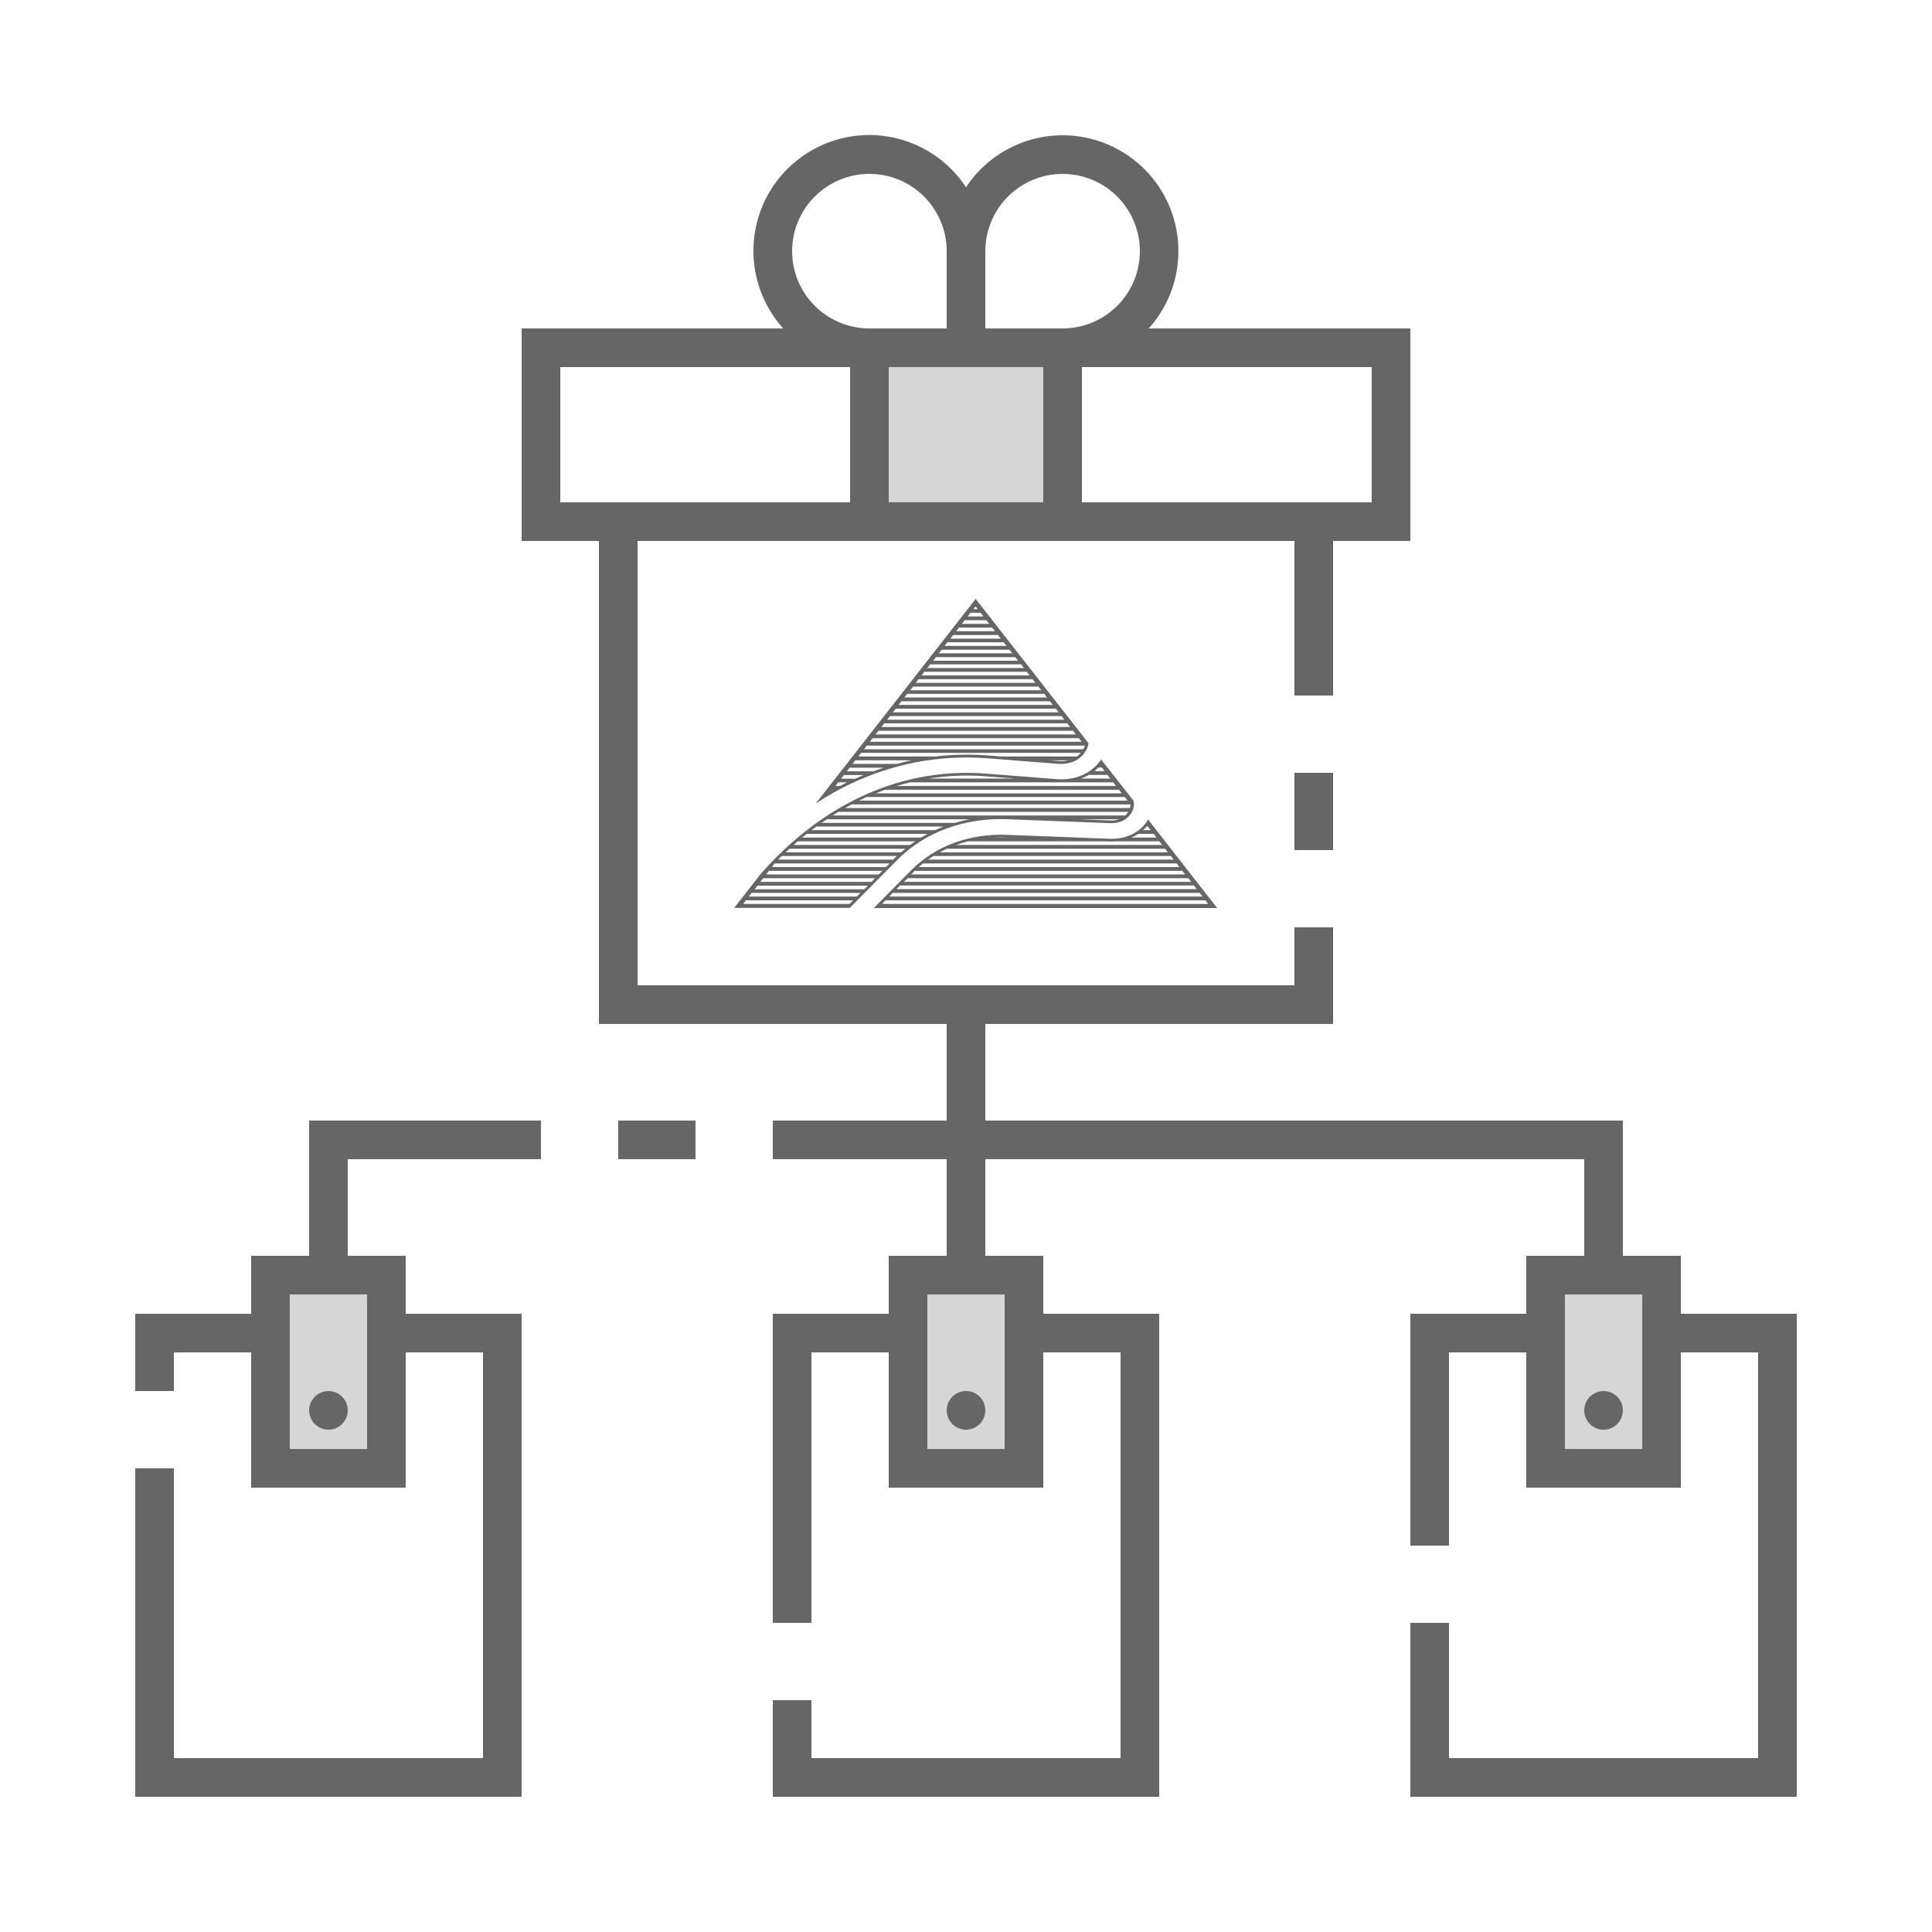 <svg width="100" height="100" viewBox="0 0 100 100" fill="none" xmlns="http://www.w3.org/2000/svg">
<g clip-path="url(#clip0_24_1877)">
<path d="M45 18H55V27H45V18Z" fill="#D6D6D6"/>
<path d="M14 66H20V76H14V66Z" fill="#D6D6D6"/>
<path d="M80 66H86V76H80V66Z" fill="#D6D6D6"/>
<path d="M47 66H53V76H47V66Z" fill="#D6D6D6"/>
<path fill-rule="evenodd" clip-rule="evenodd" d="M50.5 31L56.341 38.469C56.322 38.633 56.254 38.804 56.139 38.959C55.995 39.163 55.802 39.318 55.571 39.416C55.34 39.514 55.08 39.555 54.801 39.539L51.154 39.253C48.508 39.041 46.093 39.58 43.947 40.608C43.35 40.894 42.773 41.229 42.224 41.588L50.5 31ZM50.5 31.384L50.385 31.531H50.606L50.5 31.384ZM50.231 31.718L50.086 31.906H50.904L50.76 31.718H50.231ZM49.932 32.102L49.788 32.29H51.203L51.058 32.102H49.932ZM49.634 32.486L49.49 32.673H51.501L51.356 32.486H49.634ZM49.336 32.869L49.191 33.057H51.799L51.655 32.869H49.336ZM49.037 33.245L48.893 33.433H52.097L51.953 33.245H49.037ZM48.739 33.629L48.595 33.816H52.396L52.251 33.629H48.739ZM48.441 34.012L48.296 34.2H52.694L52.55 34.012H48.441ZM48.142 34.396L47.998 34.575H53.002L52.858 34.388H48.142V34.396ZM47.844 34.771L47.7 34.959H53.291L53.146 34.771H47.844ZM47.546 35.155L47.401 35.343H53.589L53.445 35.155H47.546ZM47.257 35.539L47.113 35.727H53.897L53.752 35.539H47.257ZM46.959 35.914L46.815 36.102H54.195L54.051 35.914H46.959ZM46.66 36.298L46.516 36.486H54.493L54.349 36.298H46.66ZM46.362 36.682L46.218 36.869H54.792L54.647 36.682H46.362ZM46.064 37.065L45.92 37.253H55.09L54.946 37.065H46.064ZM45.766 37.441L45.621 37.629H55.388L55.244 37.441H45.766ZM45.467 37.825L45.323 38.012H55.687L55.542 37.825H45.467ZM45.169 38.208L45.025 38.396H55.985L55.841 38.208H45.169ZM44.871 38.592L44.726 38.78H56.072C56.1 38.722 56.129 38.665 56.149 38.6L56.139 38.592H44.871ZM44.572 38.967L44.428 39.155H48.412C49.316 39.049 50.25 39.033 51.183 39.106L51.838 39.155H55.744C55.821 39.098 55.889 39.041 55.947 38.967H44.572ZM44.274 39.351L44.13 39.539H46.41C46.67 39.474 46.93 39.408 47.19 39.351H44.274ZM55.311 39.351H54.32L54.821 39.392C54.984 39.408 55.148 39.392 55.311 39.351ZM43.976 39.735L43.831 39.922H45.208C45.39 39.857 45.563 39.792 45.746 39.735H43.976ZM56.649 39.914H57.178L57.034 39.727H56.851C56.784 39.8 56.716 39.857 56.649 39.914ZM43.677 40.118L43.533 40.306H44.264C44.409 40.241 44.553 40.184 44.697 40.118H43.677ZM48.085 40.298H52.521L51.058 40.184C50.048 40.102 49.047 40.143 48.085 40.298ZM55.966 40.298H57.467L57.323 40.11H56.351C56.264 40.159 56.168 40.208 56.072 40.249C56.043 40.273 56.004 40.29 55.966 40.298ZM43.379 40.494L43.235 40.682H43.475C43.6 40.616 43.716 40.559 43.841 40.494H43.379ZM46.41 40.682H57.765L57.621 40.494H47.093C46.863 40.551 46.641 40.616 46.41 40.682ZM43.081 40.878L43.062 40.91L43.119 40.878H43.081ZM45.323 41.065H58.063L57.919 40.878H45.814C45.65 40.935 45.486 41 45.323 41.065ZM44.467 41.441H58.362L58.218 41.253H44.861C44.746 41.31 44.62 41.359 44.505 41.416L44.467 41.441ZM43.735 41.825H58.487C58.506 41.767 58.516 41.702 58.516 41.637H44.082C43.966 41.702 43.851 41.759 43.735 41.825ZM43.1 42.208H58.246C58.294 42.159 58.343 42.102 58.381 42.045L58.4 42.02H43.398C43.302 42.086 43.196 42.143 43.1 42.208ZM42.523 42.592H49.422C49.672 42.518 49.932 42.453 50.192 42.404H42.802C42.706 42.461 42.619 42.526 42.523 42.592ZM57.929 42.404H55.792L57.486 42.469C57.63 42.478 57.785 42.453 57.929 42.404ZM42.003 42.967H48.402C48.547 42.902 48.691 42.837 48.845 42.78H42.253C42.167 42.845 42.09 42.91 42.003 42.967ZM59.16 42.967H59.555L59.411 42.78H59.343C59.286 42.853 59.228 42.91 59.16 42.967ZM41.522 43.351H47.681C47.786 43.286 47.892 43.229 48.008 43.163H41.753C41.676 43.229 41.599 43.286 41.522 43.351ZM51.424 43.351H52.232H52.136C51.895 43.335 51.655 43.343 51.424 43.351ZM58.564 43.351H59.863L59.719 43.163H58.91C58.824 43.22 58.727 43.278 58.631 43.318C58.602 43.335 58.583 43.343 58.564 43.351ZM41.079 43.735H47.113C47.199 43.669 47.286 43.612 47.373 43.547H41.291C41.224 43.612 41.147 43.669 41.079 43.735ZM49.49 43.735H60.152L60.007 43.547H57.765C57.65 43.555 57.534 43.555 57.419 43.555L57.226 43.547H50.096C49.894 43.596 49.692 43.661 49.49 43.735ZM40.666 44.118H46.641C46.709 44.053 46.786 43.996 46.863 43.931H40.858C40.8 43.988 40.733 44.053 40.666 44.118ZM48.643 44.118H60.45L60.306 43.931H49.008C48.883 43.988 48.758 44.053 48.643 44.118ZM40.271 44.494H46.237L46.266 44.461C46.314 44.412 46.372 44.355 46.42 44.306H40.454C40.396 44.371 40.338 44.437 40.271 44.494ZM48.037 44.494H60.748L60.604 44.306H48.306C48.219 44.371 48.123 44.429 48.037 44.494ZM40.098 44.69L39.953 44.878H45.862L46.045 44.69H40.098ZM47.555 44.878H61.047L60.902 44.69H47.777C47.7 44.755 47.632 44.812 47.555 44.878ZM39.8 45.074L39.655 45.261H45.486L45.669 45.074H39.8ZM47.161 45.261H61.345L61.2 45.074H47.344C47.315 45.106 47.286 45.131 47.257 45.163L47.161 45.261ZM39.501 45.457L39.357 45.645H45.111L45.294 45.457H39.501ZM46.786 45.645H61.653L61.508 45.457H46.978L46.786 45.645ZM39.203 45.841L39.059 46.029H44.736L44.919 45.841H39.203ZM46.401 46.02H61.941L61.797 45.833H46.584L46.401 46.02ZM38.904 46.216L38.76 46.404H44.351L44.534 46.216H38.904ZM46.025 46.404H62.24L62.096 46.216H46.208L46.025 46.404ZM38.606 46.6L38.462 46.788H43.976L44.159 46.6H38.606ZM45.65 46.788H62.538L62.394 46.6H45.833L45.65 46.788ZM56.995 39.31C56.986 39.327 56.967 39.351 56.957 39.367C56.716 39.702 56.389 39.963 56.004 40.127C55.619 40.29 55.177 40.363 54.724 40.331L51.077 40.045C48.643 39.849 46.41 40.347 44.428 41.302C42.504 42.233 40.81 43.604 39.386 45.22L38 46.992H43.985L46.401 44.551C47.132 43.808 48.008 43.245 48.989 42.886C49.961 42.526 51.039 42.355 52.184 42.404L57.477 42.608C57.698 42.616 57.91 42.575 58.092 42.494C58.275 42.412 58.42 42.282 58.535 42.118C58.641 41.955 58.699 41.776 58.689 41.604C58.689 41.547 58.679 41.49 58.66 41.433L56.995 39.31ZM59.42 42.412L63 47H45.227L47.132 45.074C47.777 44.429 48.527 43.939 49.374 43.629C50.221 43.318 51.154 43.171 52.145 43.212L57.438 43.416C57.842 43.433 58.218 43.359 58.554 43.204C58.881 43.049 59.17 42.812 59.363 42.518C59.372 42.478 59.401 42.445 59.42 42.412Z" fill="#666666"/>
<path d="M67 40H69V44H67V40Z" fill="#666666"/>
<path d="M50 74C50.552 74 51 73.552 51 73C51 72.448 50.552 72 50 72C49.448 72 49 72.448 49 73C49 73.552 49.448 74 50 74Z" fill="#666666"/>
<path d="M83 74C83.552 74 84 73.552 84 73C84 72.448 83.552 72 83 72C82.448 72 82 72.448 82 73C82 73.552 82.448 74 83 74Z" fill="#666666"/>
<path d="M32 58H36V60H32V58Z" fill="#666666"/>
<path d="M16 65H13V68H7V72H9V70H13V77H21V70H25V91H9V76H7V93H27V68H21V65H18V60H28V58H16V65ZM19 67V75H15V67H19Z" fill="#666666"/>
<path d="M17 74C17.552 74 18 73.552 18 73C18 72.448 17.552 72 17 72C16.448 72 16 72.448 16 73C16 73.552 16.448 74 17 74Z" fill="#666666"/>
<path d="M87 68V65H84V58H51V53H69V48H67V51H33V28H67V36H69V28H73V17H59.46C60.011 16.387 60.429 15.666 60.689 14.884C60.949 14.102 61.045 13.274 60.97 12.453C60.896 11.632 60.653 10.835 60.256 10.112C59.859 9.389 59.318 8.756 58.666 8.252C58.013 7.748 57.264 7.384 56.465 7.182C55.665 6.981 54.833 6.947 54.019 7.082C53.206 7.217 52.429 7.518 51.738 7.967C51.046 8.416 50.455 9.002 50 9.69C49.546 9 48.955 8.412 48.263 7.961C47.571 7.51 46.794 7.207 45.979 7.071C45.165 6.935 44.331 6.969 43.53 7.17C42.729 7.371 41.979 7.736 41.325 8.241C40.672 8.745 40.13 9.38 39.733 10.104C39.337 10.828 39.094 11.626 39.02 12.449C38.946 13.271 39.043 14.1 39.305 14.883C39.566 15.666 39.987 16.387 40.54 17H27V28H31V53H49V58H40V60H49V65H46V68H40V84H42V70H46V77H54V70H58V91H42V88H40V93H60V68H54V65H51V60H82V65H79V68H73V80H75V70H79V77H87V70H91V91H75V84H73V93H93V68H87ZM71 19V26H56V19H71ZM51 13C51 12.209 51.235 11.436 51.674 10.778C52.114 10.12 52.738 9.607 53.469 9.305C54.2 9.002 55.004 8.923 55.78 9.077C56.556 9.231 57.269 9.612 57.828 10.172C58.388 10.731 58.769 11.444 58.923 12.22C59.078 12.996 58.998 13.8 58.696 14.531C58.393 15.262 57.88 15.887 57.222 16.326C56.565 16.766 55.791 17 55 17H51V13ZM51 19H54V26H46V19H51ZM45 9C46.061 9 47.078 9.422 47.828 10.172C48.579 10.922 49 11.939 49 13V17H45C43.939 17 42.922 16.579 42.172 15.829C41.421 15.079 41 14.061 41 13C41 11.939 41.421 10.922 42.172 10.172C42.922 9.422 43.939 9 45 9ZM29 26V19H44V26H29ZM52 67V75H48V67H52ZM85 75H81V67H85V75Z" fill="#666666"/>
</g>
<defs>
<clipPath id="clip0_24_1877">
<rect width="100" height="100" fill="white"/>
</clipPath>
</defs>
</svg>
